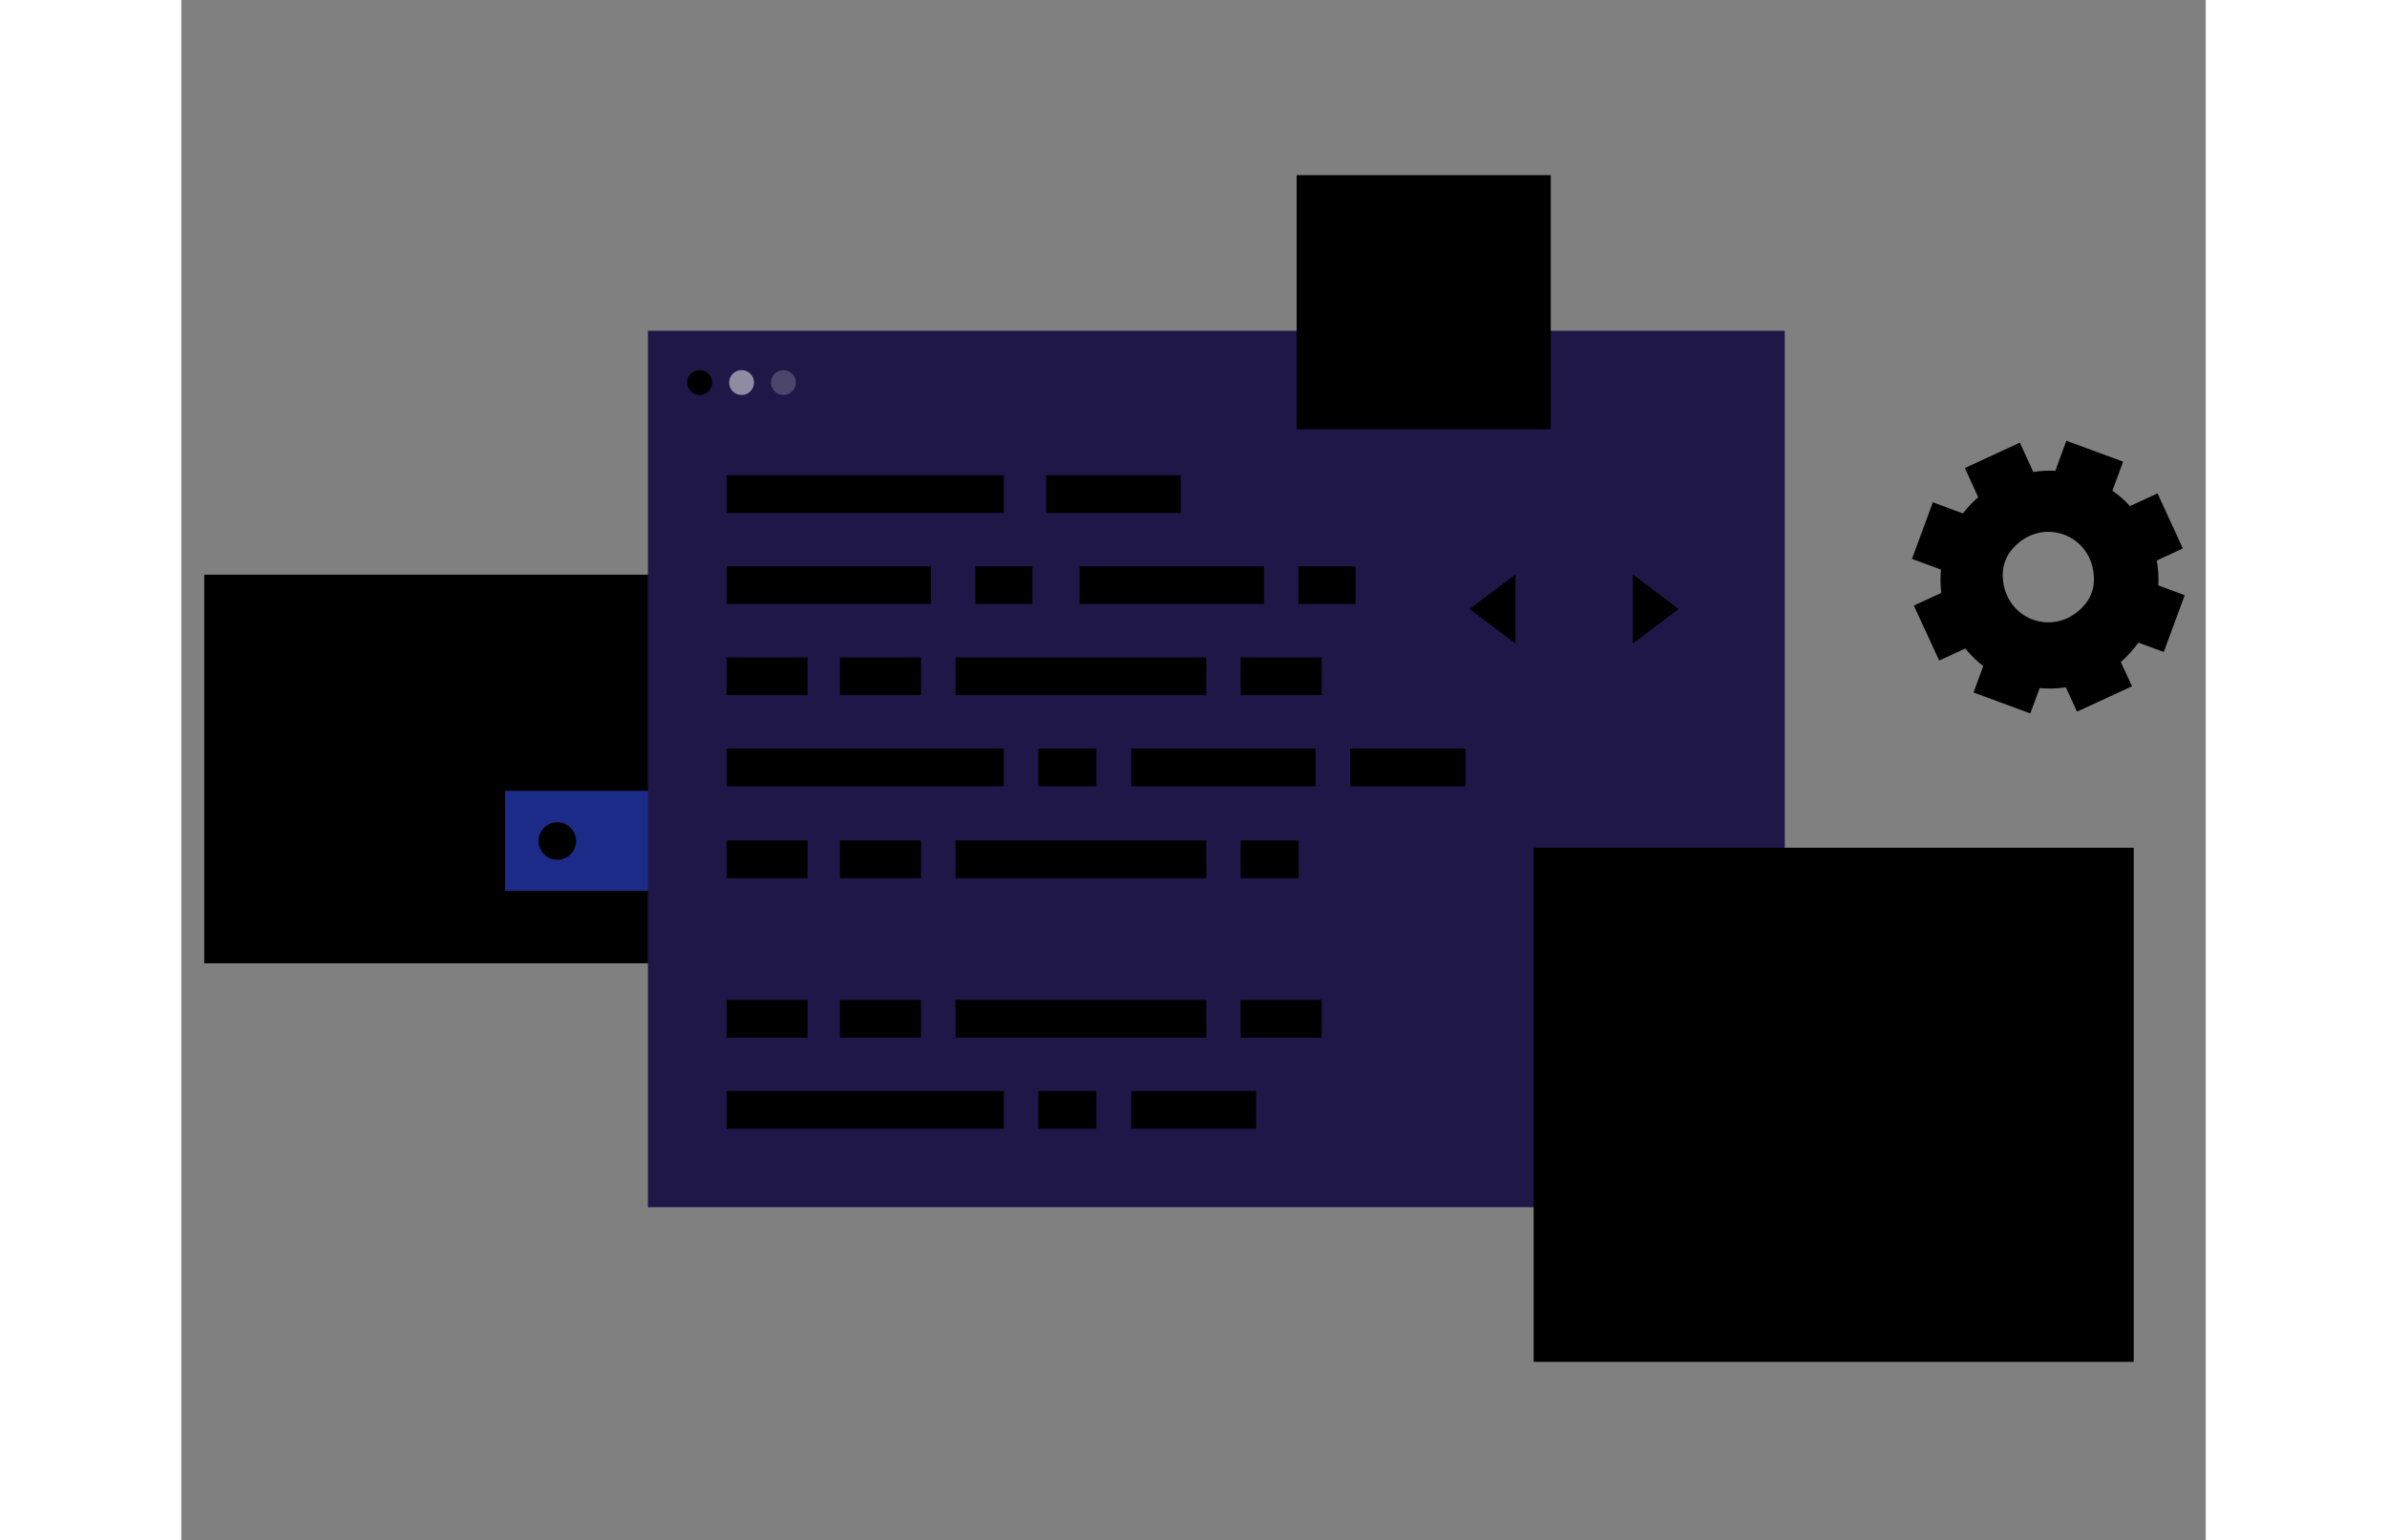 <svg xmlns="http://www.w3.org/2000/svg" width="468px" height="302px" viewBox="0 0 460 350">
    <rect x="0" y="0" width="460" height="350" fill="#808080" stroke="none"/>
    <defs>
        <style>.cls-1{fill:#cacaff}.cls-2{fill:#8383ea}.cls-12,.cls-3,.cls-7{fill:none;stroke-miterlimit:10}.cls-3{stroke:#201547}.cls-3,.cls-7{stroke-width:4px}.cls-4{fill:#201547}.cls-5{fill:#534acc}.cls-12,.cls-7{stroke:#fff}.cls-8{fill:#fff}.cls-12{stroke-width:3.57px}.cls-13{fill:#30219e}</style>
    </defs>
    <path d="M5.22 130.59h172.29v88.3H5.22z" className="cls-1"/>
    <path d="M18.7 179.71h45.4v22.7H18.7z" className="cls-2"/>
    <path d="M43.59 188.09h12.42M43.59 194.65h12.42" className="cls-3"/>
    <circle cx="30.58" cy="191.11" r="4.26" className="cls-4"/>
    <path d="M18.7 147.08h45.4v22.7H18.7z" className="cls-5"/>
    <path d="M43.59 155.15h12.42M43.59 161.71h12.42" className="cls-3"/>
    <path d="M30.58 153.78l2.68 4.65 2.68 4.64H25.22l2.68-4.64 2.68-4.65z" className="cls-4"/>
    <path fill="#1c2b87" d="M73.56 179.71h45.4v22.7h-45.4z"/>
    <path d="M98.46 188.09h12.41M98.46 194.65h12.41" className="cls-7"/>
    <circle cx="85.44" cy="191.11" r="4.26" className="cls-8"/>
    <path d="M73.56 147.08h45.4v22.7h-45.4z" className="cls-2"/>
    <path d="M98.46 155.15h12.41M98.46 161.71h12.41" className="cls-3"/>
    <path d="M85.44 153.78l2.68 4.65 2.68 4.64H80.08l2.68-4.64 2.68-4.65z" className="cls-4"/>
    <path fill="#1f1747" d="M106.03 75.17h258.32v199.15H106.03z"/>
    <circle cx="117.79" cy="86.93" r="2.83" className="cls-8"/>
    <circle cx="127.31" cy="86.93" r="2.83" fill="#fff" opacity=".5"/>
    <circle cx="136.82" cy="86.93" r="2.83" fill="#fff" opacity=".2"/>
    <path d="M303.17 146.25l-5.23-3.93-5.22-3.93 5.22-3.93 5.23-3.94M329.81 146.25l5.23-3.93 5.22-3.93-5.22-3.93-5.23-3.94M321.95 130.1l-10.92 17.72" className="cls-12"/>
    <path d="M123.9 107.99h63.01v8.57H123.9z" className="cls-13"/>
    <path d="M123.9 170.09h63.01v8.57H123.9zM175.92 149.39h56.98v8.57h-56.98zM123.9 128.69h46.45v8.57H123.9zM204.13 128.69h41.89v8.57h-41.89z" className="cls-5"/>
    <path d="M215.87 170.09h41.89v8.57h-41.89z" className="cls-13"/>
    <path d="M265.58 170.09h26.23v8.57h-26.23zM180.42 128.69h12.99v8.57h-12.99z" className="cls-1"/>
    <path d="M196.54 107.99h30.54v8.57h-30.54z" className="cls-2"/>
    <path d="M253.84 128.69h12.99v8.57h-12.99zM123.9 149.39h18.41v8.57H123.9z" className="cls-1"/>
    <path d="M149.67 149.39h18.41v8.57h-18.41zM175.92 190.98h56.98v8.57h-56.98z" className="cls-2"/>
    <path d="M123.9 190.98h18.41v8.57H123.9z" className="cls-1"/>
    <path d="M149.67 190.98h18.41v8.57h-18.41z" className="cls-5"/>
    <path d="M240.72 149.39h18.41v8.57h-18.41zM194.74 170.09h13.19v8.57h-13.19zM123.9 247.92h63.01v8.57H123.9z" className="cls-1"/>
    <path d="M175.92 227.22h56.98v8.57h-56.98zM215.87 247.92h28.36v8.57h-28.36zM123.9 227.22h18.41v8.57H123.9z" className="cls-5"/>
    <path d="M149.67 227.22h18.41v8.57h-18.41z" className="cls-13"/>
    <path d="M240.72 227.22h18.41v8.57h-18.41z" className="cls-1"/>
    <path d="M194.74 247.92h13.19v8.57h-13.19z" className="cls-2"/>
    <path d="M240.72 190.98h13.19v8.57h-13.19zM307.29 192.64h136.35v116.82H307.29z" className="cls-5"/>
    <path d="M375.47 224.21v22.83M375.47 259.66v24.19M333.69 259.66v24.19M417.24 259.66v24.19M417.24 247.04v-12.02h-83.55v12.02" className="cls-7"/>
    <path d="M318.92 245.83h29.54v14.62h-29.54zM360.69 245.83h29.54v14.62h-29.54zM360.69 210.95h29.54v14.62h-29.54zM402.47 245.83h29.54v14.62h-29.54zM318.92 276.54h29.54v14.62h-29.54zM360.69 276.54h29.54v14.62h-29.54zM402.47 276.54h29.54v14.62h-29.54z" className="cls-1"/>
    <path d="M253.44 39.8h57.74v57.74h-57.74z" className="cls-2"/>
    <circle cx="262.36" cy="48.73" r="2.86" className="cls-4"/>
    <circle cx="271.12" cy="48.73" r="2.86" className="cls-13"/>
    <circle cx="279.87" cy="48.73" r="2.86" className="cls-5"/>
    <path d="M449.05 112.13L442.8 115a24.48 24.48 0 00-4-3.5l2.43-6.59-12.9-4.76-2.5 6.85a23.71 23.71 0 00-5 .25l-3.07-6.66-12.48 5.76 3.02 6.65a25.51 25.51 0 00-3.46 3.67l-6.84-2.54-4.74 12.87 6.59 2.43a24.11 24.11 0 00.08 5.3l-6.25 2.88 5.76 12.49 5.94-2.74a24.56 24.56 0 004.07 4l-2.21 6 12.9 4.76 2.13-5.77a24.67 24.67 0 005.94-.17l2.55 5.53 12.49-5.76-2.55-5.53a24.44 24.44 0 004-4.4l5.77 2.13 4.76-12.9-6-2.22a24 24 0 00-.36-5.66l5.94-2.74-5.75-12.49zm-16.39 25.09c-6.66 8.18-19 3.62-18.77-6.92a8.74 8.74 0 011.94-5.25c6.65-8.18 19-3.62 18.76 6.92a8.66 8.66 0 01-1.93 5.25z" className="cls-13"/>
</svg>
